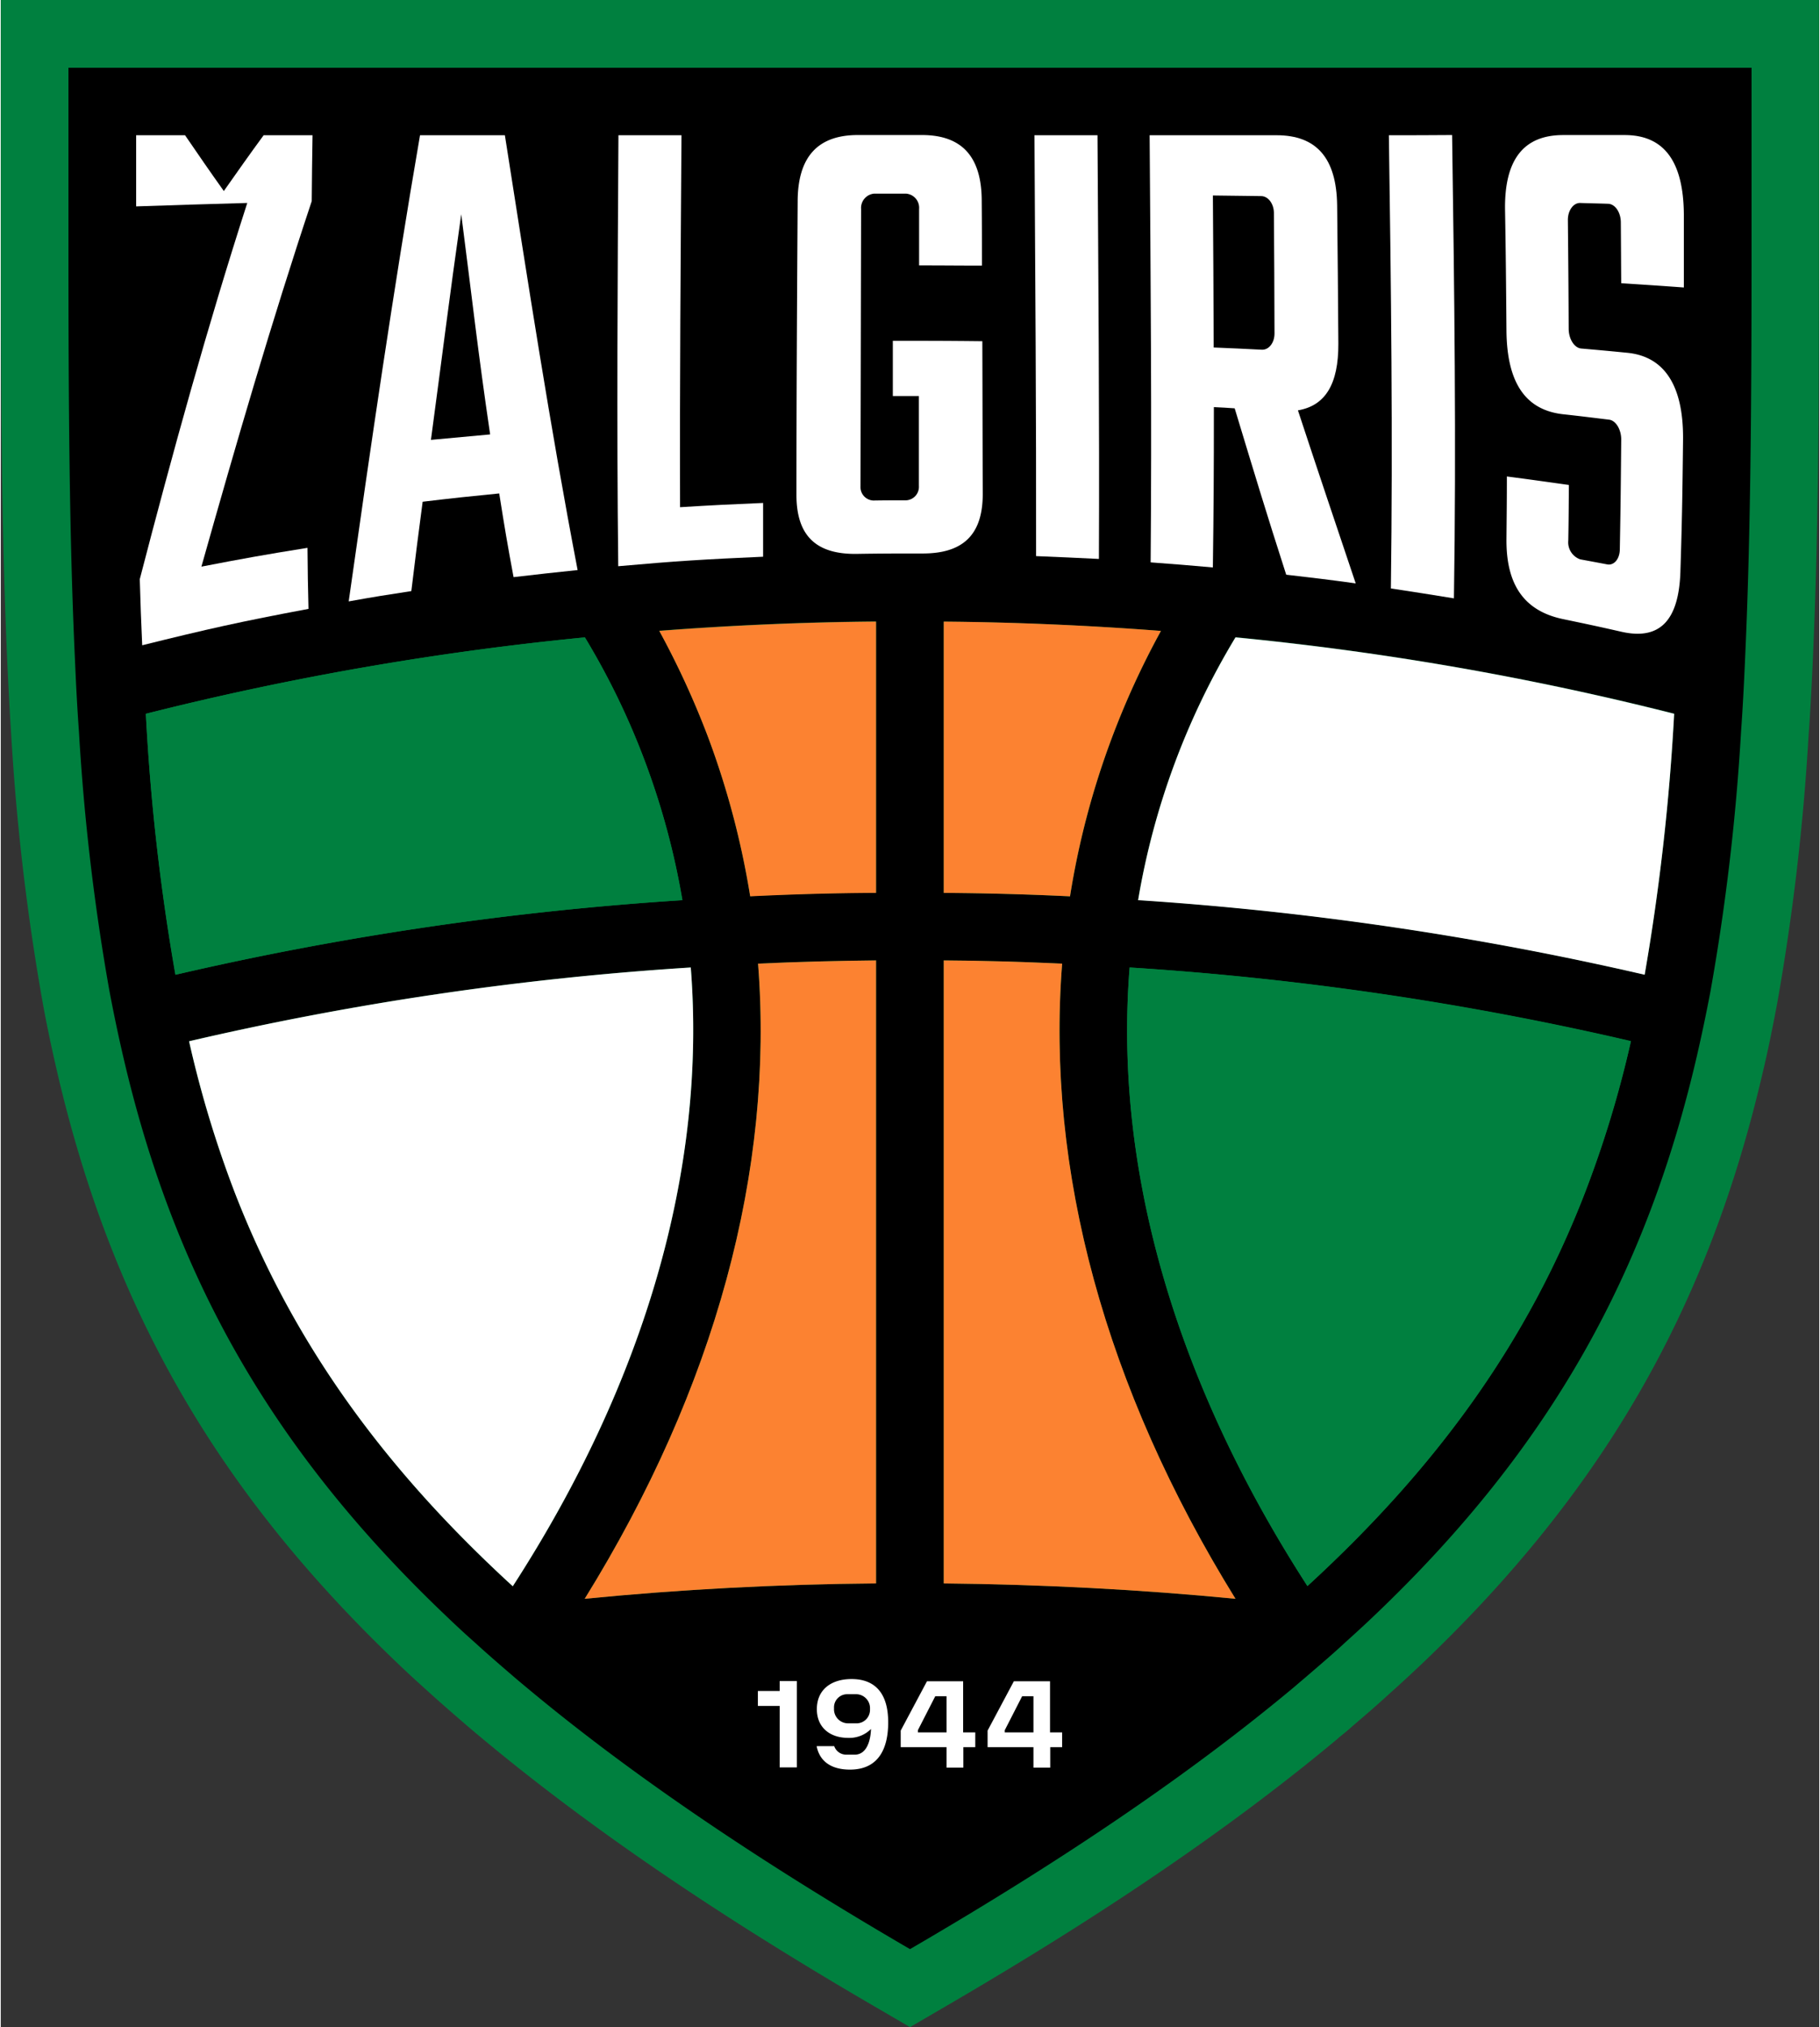 <svg height="333.659" viewBox="0 0 270.768 301.695" width="299.707" xmlns="http://www.w3.org/2000/svg"><rect x="0" y="0" width="270.768" height="301.695" fill="#333333" stroke="none"/><path d="m270.768 26.204v10.65c0 25.121-.18 44.286-.993 62.277-.18 3.791-.361 7.22-.602 10.47a340.849 340.849 0 0 1 -4.663 39.713c-.662 3.49-1.354 6.98-2.166 10.349-8.183 35.2-23.858 62.367-50.784 87.999-1.474 1.384-2.978 2.798-4.543 4.182-1.625 1.504-3.46 3.099-5.716 5.024-.662.602-1.354 1.173-2.046 1.715l-.15.15c-15.704 13.117-34.899 26.204-58.666 40.013l-5.054 2.948-5.054-2.948c-23.767-13.809-42.932-26.926-58.606-39.983-.692-.572-1.474-1.233-2.256-1.895-2.046-1.775-3.941-3.4-5.686-4.994-1.474-1.324-3.039-2.738-4.603-4.242-26.896-25.633-42.541-52.77-50.754-87.969-.782-3.37-1.534-6.859-2.166-10.349a340.77 340.77 0 0 1 -4.693-39.773c-.211-3.219-.391-6.619-.572-10.44-.812-17.961-.993-37.155-.993-62.277v-36.824h270.768z" fill="#00803F"/><path d="m260.689 10.079h-250.611v26.776c0 22.805.12 43.233.993 61.825.15 3.49.331 6.89.572 10.229a329.988 329.988 0 0 0 4.543 38.599c.632 3.339 1.324 6.649 2.076 9.868 7.371 31.65 21.361 57.704 47.926 83.005 1.414 1.354 2.858 2.708 4.362 4.031 1.775 1.625 3.61 3.219 5.506 4.844.692.602 1.414 1.203 2.136 1.805 15.344 12.816 34.147 25.603 57.192 39.021 23.075-13.418 41.909-26.234 57.252-39.051.692-.602 1.384-1.173 2.076-1.775 1.895-1.625 3.761-3.219 5.536-4.874 1.474-1.324 2.948-2.678 4.332-4.001 26.565-25.302 40.555-51.386 47.926-83.035.752-3.249 1.444-6.529 2.076-9.868a328.678 328.678 0 0 0 4.543-38.569c.241-3.339.421-6.769.572-10.229.872-18.593.993-39.021.993-61.825v-10.62q-0-7.897-0-16.156zm-239.088 96.153a442.817 442.817 0 0 1 65.375-11.372 110.45 110.45 0 0 1 8.995 18.593 113.666 113.666 0 0 1 5.536 20.518 464.361 464.361 0 0 0 -75.484 11.101 318.335 318.335 0 0 1 -4.423-38.84zm54.635 129.848c-19.947-18.262-32.913-36.915-41.247-58.215a162.285 162.285 0 0 1 -6.95-22.895 455.855 455.855 0 0 1 74.702-10.981c2.347 29.694-6.649 61.404-26.505 92.091zm54.093-.421q-22.022.181-43.383 2.286c19.465-31.409 28.22-63.841 25.813-94.528q8.71-.406 17.57-.481v92.723zm0-102.801c-6.288.03-12.515.211-18.743.511a123.542 123.542 0 0 0 -6.198-23.497 126.292 126.292 0 0 0 -7.341-16.005c10.62-.812 21.391-1.294 32.282-1.384zm10.079-40.344c10.891.09 21.691.572 32.342 1.384a122.223 122.223 0 0 0 -7.341 16.005 120.776 120.776 0 0 0 -6.198 23.497q-9.341-.451-18.803-.511zm0 143.146v-92.723c5.927.03 11.824.211 17.63.481-2.407 30.687 6.348 63.119 25.813 94.528q-21.346-2.076-43.443-2.286zm95.34-57.794c-8.304 21.3-21.27 39.923-41.187 58.185-19.826-30.657-28.852-62.367-26.475-92.061a458.368 458.368 0 0 1 74.642 10.981 158.467 158.467 0 0 1 -6.98 22.895zm9.026-32.823a470.785 470.785 0 0 0 -75.424-11.101 111.321 111.321 0 0 1 14.501-39.111 442.689 442.689 0 0 1 65.315 11.372 330.165 330.165 0 0 1 -4.392 38.84z"/><path d="m249.166 106.231a330.909 330.909 0 0 1 -4.392 38.84 470.784 470.784 0 0 0 -75.424-11.101 111.321 111.321 0 0 1 14.501-39.111 438.097 438.097 0 0 1 65.315 11.372z" fill="#fff"/><path d="m242.728 154.939a166.806 166.806 0 0 1 -6.98 22.925c-8.304 21.3-21.27 39.923-41.187 58.185-19.826-30.657-28.852-62.367-26.475-92.061a455.147 455.147 0 0 1 74.642 10.951z" fill="#00803f"/><path d="m183.851 237.945c-14.23-1.384-28.762-2.136-43.443-2.286v-92.723c5.927.03 11.824.211 17.63.481-2.407 30.687 6.378 63.119 25.813 94.528z" fill="#fc8231"/><path d="m172.75 93.896a122.223 122.223 0 0 0 -7.341 16.005 120.776 120.776 0 0 0 -6.198 23.497q-9.341-.451-18.803-.511v-40.374c10.921.09 21.722.572 32.342 1.384z" fill="#fc8231"/><path d="m130.33 92.512v40.374c-6.288.03-12.515.211-18.743.511a123.543 123.543 0 0 0 -6.198-23.497 126.292 126.292 0 0 0 -7.341-16.005c10.62-.812 21.421-1.294 32.282-1.384z" fill="#fc8231"/><path d="m130.33 142.935v92.723q-22.022.181-43.383 2.286c19.465-31.409 28.22-63.841 25.813-94.528 5.837-.271 11.673-.421 17.57-.481z" fill="#fc8231"/><path d="m76.236 236.079c-19.947-18.262-32.913-36.915-41.247-58.215a162.285 162.285 0 0 1 -6.95-22.895 455.855 455.855 0 0 1 74.702-10.981c2.347 29.694-6.649 61.404-26.505 92.091z" fill="#fff"/><path d="m101.478 133.97a464.361 464.361 0 0 0 -75.484 11.101 324.615 324.615 0 0 1 -4.392-38.84 442.817 442.817 0 0 1 65.375-11.372 110.45 110.45 0 0 1 8.995 18.593 109.898 109.898 0 0 1 5.506 20.518z" fill="#00803f"/><g fill="#fff"><path d="m46.422 20.127h-7.281c-2.377 3.249-3.55 4.934-5.927 8.304-2.317-3.249-3.46-4.934-5.776-8.304h-7.281v10.59c6.589-.211 9.898-.331 16.547-.511-5.957 18.472-11.132 37.216-16.005 55.989.12 4.001.181 5.957.361 9.838 9.687-2.407 14.652-3.52 24.76-5.415-.09-3.55-.12-5.385-.15-9.086-6.378 1.023-9.567 1.595-15.795 2.798 5.145-18.232 10.44-36.433 16.427-54.394.03-3.971.06-5.897.12-9.808z"/><path d="m75.063 20.127h-12.636c-3.971 23.045-7.341 46.241-10.62 69.377 3.7-.662 5.566-.963 9.326-1.534.632-5.205.963-7.852 1.685-13.298 4.543-.542 6.799-.782 11.402-1.234.812 5.145 1.234 7.642 2.136 12.455 3.881-.451 5.776-.662 9.537-1.053-4.122-21.481-7.431-43.082-10.831-64.713zm-11.011 45.339c1.745-12.997 2.678-20.669 4.513-33.575 1.655 12.816 2.467 20.338 4.302 32.763-3.55.331-5.295.481-8.815.812z"/><path d="m101.147 75.484c-.06-18.442.09-36.885.211-55.357h-9.387c-.12 21.391-.271 42.781-.03 64.142 8.725-.782 12.846-1.023 21.571-1.414v-8.003c-4.964.211-7.461.331-12.365.632z"/><path d="m136.738 39.502v-8.394a2.114 2.114 0 0 0 -1.895-2.286h-4.844a2.135 2.135 0 0 0 -1.895 2.286q-.045 20.623-.09 41.277a1.999 1.999 0 0 0 1.895 2.106c1.956-.03 2.948-.03 4.904-.03a2.008 2.008 0 0 0 1.895-2.136v-13.388h-3.881v-8.213c5.325 0 8.003 0 13.328.06.03 9.597.03 14.14.06 22.744 0 6.107-2.978 8.875-9.026 8.845-3.881 0-5.837 0-9.718.06-6.017.09-8.995-2.647-8.995-8.785 0-14.561.09-29.153.181-43.714.03-6.649 3.039-9.838 8.965-9.838h9.537c5.927 0 8.905 3.189 8.905 9.838.03 3.791.03 5.476.03 9.597-3.67 0-5.566-.03-9.357-.03z"/><path d="m153.916 20.127c.12 20.879.271 41.758.241 62.638 3.761.15 5.626.241 9.357.421.09-21.03-.09-42.029-.211-63.059z"/><path d="m193.148 61.073c4.062-.692 6.047-3.881 6.017-9.928-.06-8.273-.09-12.636-.181-20.578-.09-7.04-3.069-10.44-9.026-10.44h-18.894c.15 21.18.331 42.36.15 63.57 3.7.271 5.506.421 9.266.752.12-8.995.15-13.749.15-23.858 1.233.06 1.865.09 3.099.181 3.129 10.319 4.603 15.223 7.672 24.76 4.152.481 6.228.722 10.349 1.294-3.339-9.958-5.084-15.073-8.604-25.753zm-3.49-11.432c0 1.384-.842 2.437-1.865 2.407-2.858-.15-4.302-.211-7.19-.331-.03-9.056-.06-13.839-.12-22.624 2.888.03 4.302.06 7.19.09 1.023 0 1.865 1.113 1.895 2.437.06 6.92.06 10.771.09 18.021z"/><path d="m206.686 20.127c.331 22.474.602 44.978.301 67.451 3.791.572 5.656.872 9.387 1.474.361-22.985.06-45.97-.271-68.956-3.761.03-5.656.03-9.417.03z"/><path d="m250.49 65.496c-.09 8.033-.15 11.944-.391 19.465-.211 7.521-3.159 10.349-8.815 9.056-3.43-.782-5.145-1.143-8.604-1.865-5.716-1.173-8.544-4.964-8.484-11.914.03-3.67.06-5.536.06-9.326 3.7.481 5.566.752 9.236 1.264-.03 3.37-.03 5.024-.09 8.273a2.688 2.688 0 0 0 1.775 2.798c1.625.301 2.437.451 4.031.752.993.181 1.835-.782 1.865-2.196.12-6.378.15-9.657.211-16.396 0-1.504-.812-2.828-1.805-2.948-2.738-.331-4.122-.511-6.89-.812-5.506-.632-8.334-4.603-8.394-12.485-.06-7.341-.09-11.011-.211-17.991-.09-7.461 2.798-11.071 8.665-11.071h9.146c5.867 0 8.785 3.911 8.815 11.944v10.74c-3.731-.271-5.596-.391-9.326-.632-.03-3.881-.03-5.476-.06-9.056 0-1.474-.842-2.738-1.895-2.768-1.655-.06-2.497-.06-4.152-.12-1.023-.03-1.865 1.143-1.835 2.587.06 6.228.09 9.537.12 16.126 0 1.534.842 2.858 1.865 2.948 2.738.241 4.092.361 6.829.632 5.656.542 8.424 5.024 8.334 12.997z"/><path d="m118.536 250.189v12.847h-2.557v-9.146h-3.249v-2.226h3.249v-1.475z"/><path d="m126.689 249.888c-3.099 0-5.175 1.625-5.175 4.483 0 2.678 1.895 4.272 4.663 4.272a4.539 4.539 0 0 0 3.4-1.324c-.09 2.317-.933 3.821-2.407 3.821h-1.264a1.879 1.879 0 0 1 -1.805-1.264h-2.617c.391 2.046 1.925 3.49 4.964 3.49 4.603 0 5.686-3.67 5.686-6.98.03-4.302-1.895-6.498-5.445-6.498zm.602 6.589h-1.083a2.094 2.094 0 0 1 -2.136-2.226 1.961 1.961 0 0 1 1.986-2.106h1.203a2.083 2.083 0 0 1 2.166 2.226 2.008 2.008 0 0 1 -2.136 2.106z"/><path d="m143.296 257.831v-7.612h-5.385l-3.911 7.341v2.467h6.829v3.039h2.497v-3.039h1.775v-2.196h-1.805zm-2.467 0h-4.272v-.331l2.587-5.054h1.685z"/><path d="m156.233 257.831v-7.612h-5.385l-3.911 7.341v2.467h6.829v3.039h2.497v-3.039h1.775v-2.196h-1.805zm-2.467 0h-4.272v-.331l2.587-5.054h1.685v5.385z"/></g></svg>